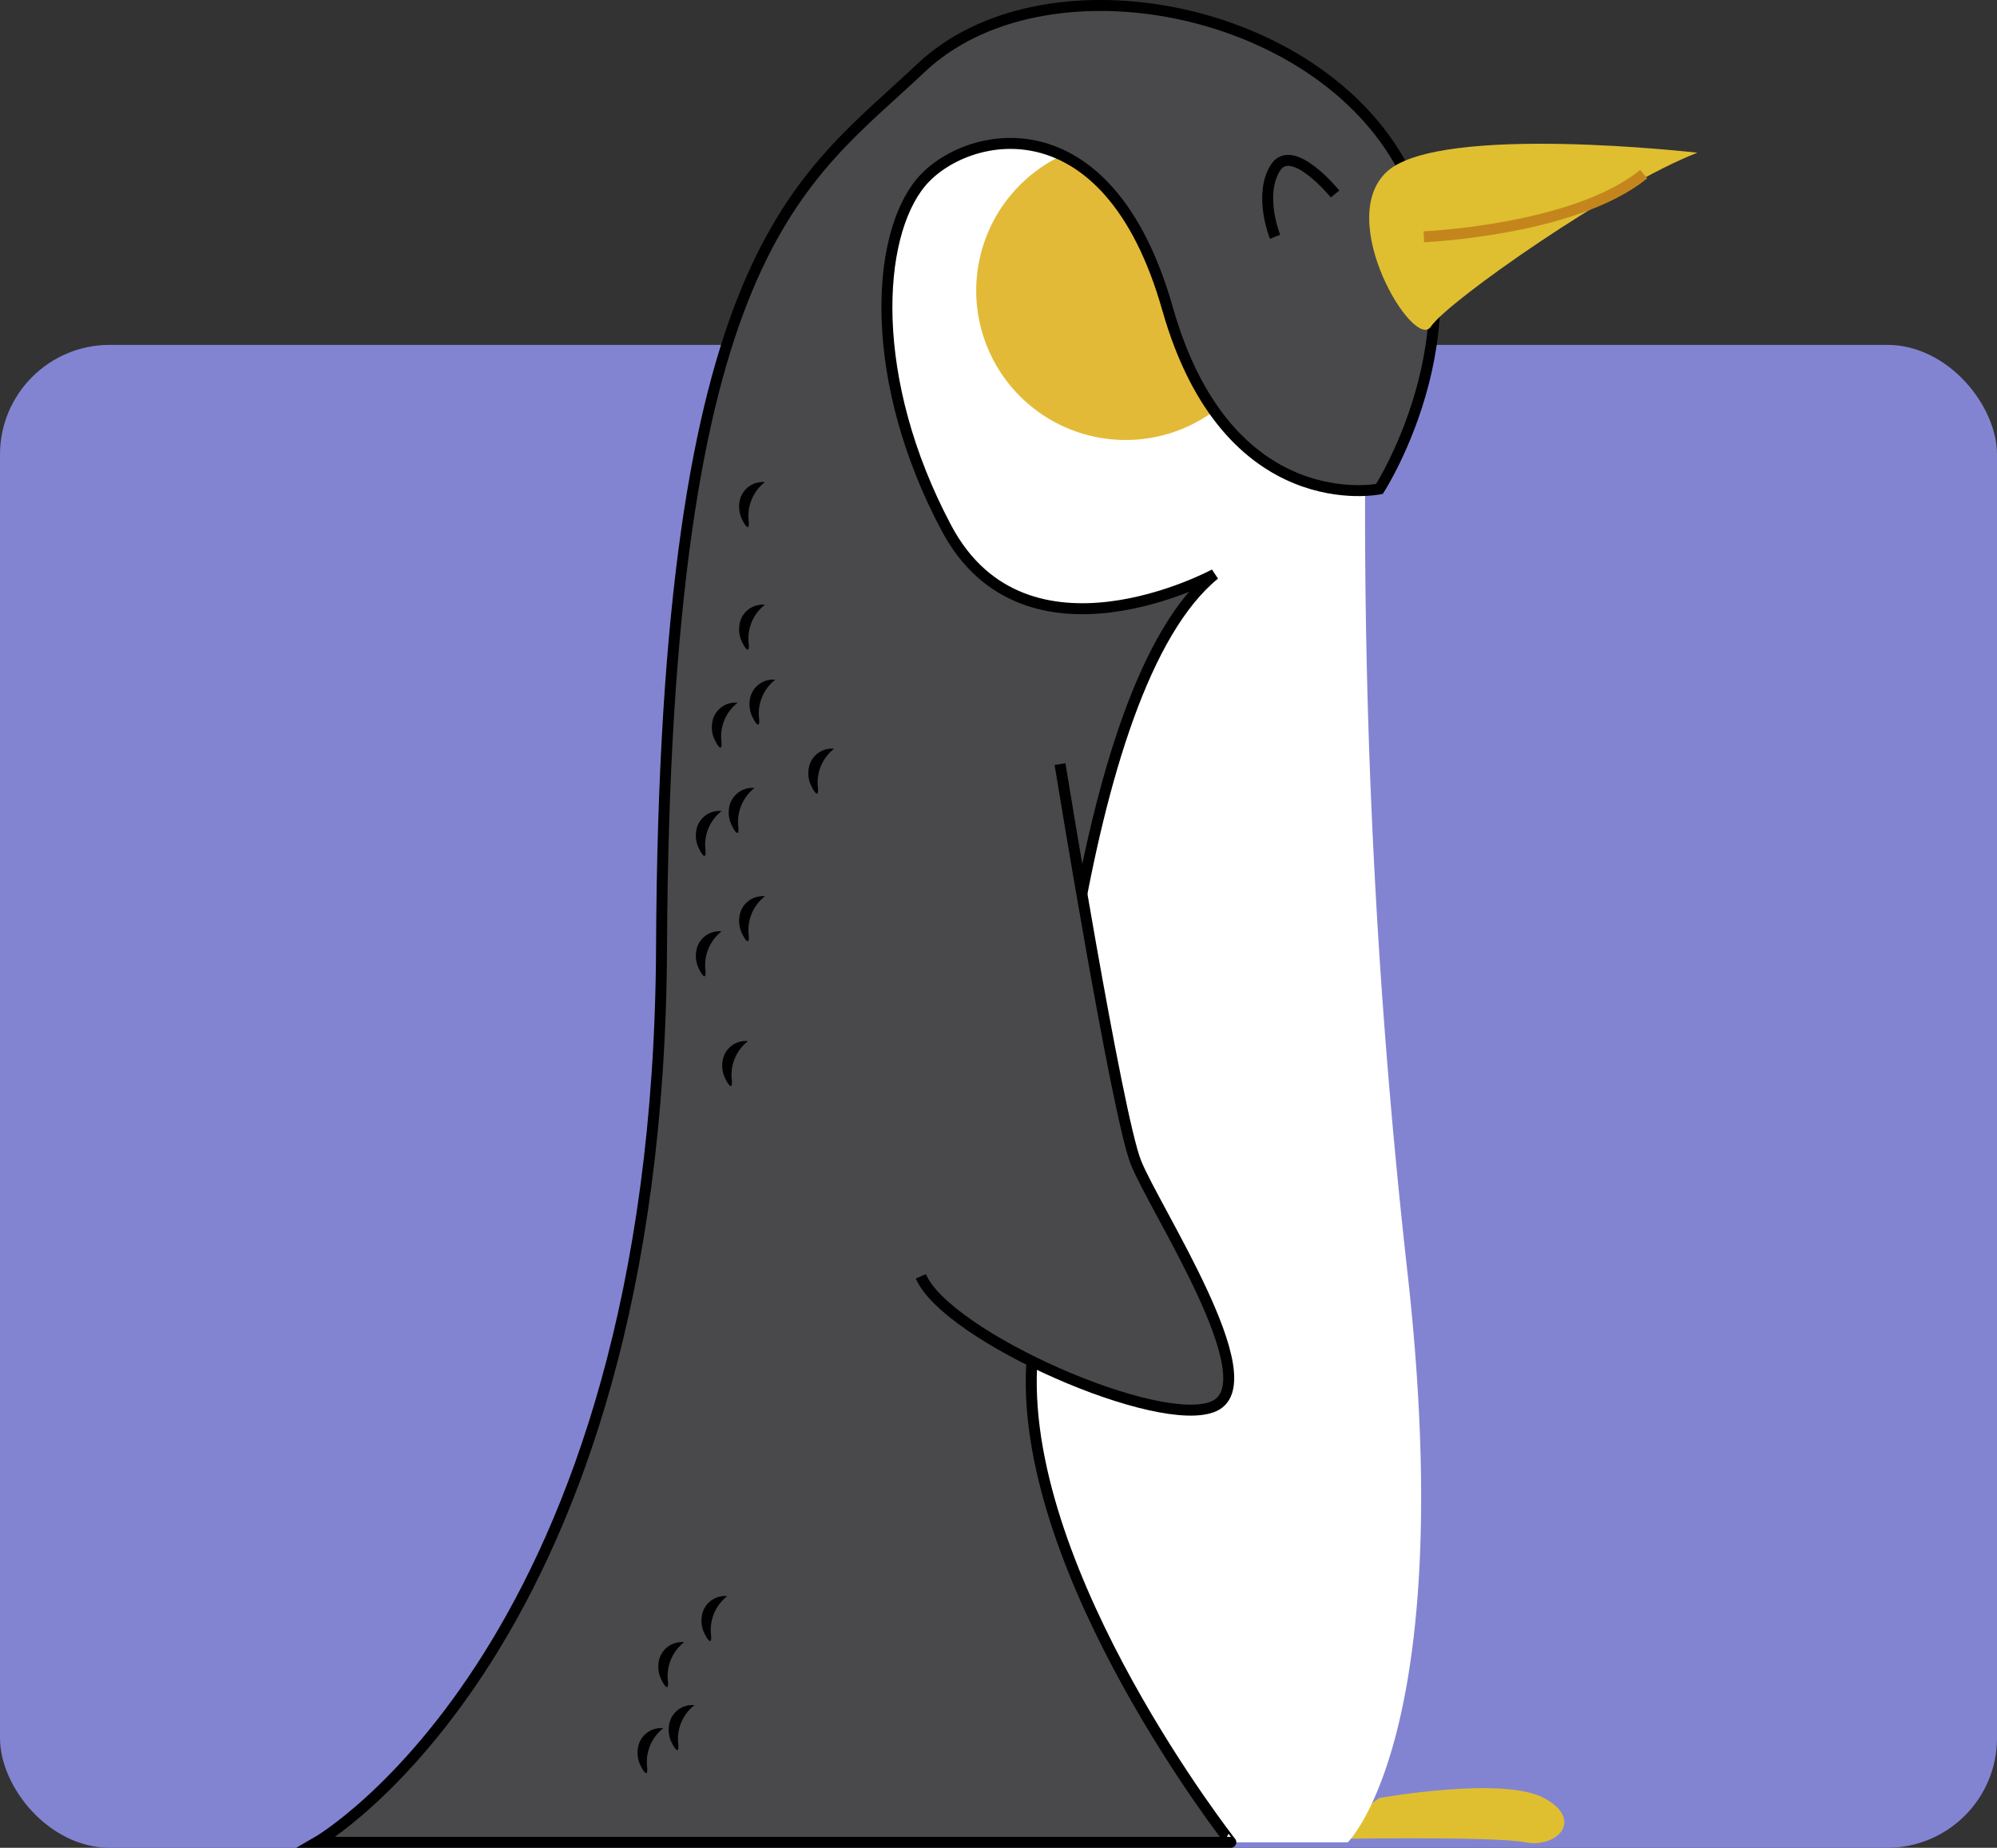 <svg xmlns="http://www.w3.org/2000/svg" xmlns:xlink="http://www.w3.org/1999/xlink" width="182" height="168.438" viewBox="0 0 182 168.438">
  <rect x="0" y="0" width="182" height="168.438" fill="#333333" stroke="none"/>
  <defs>
    <clipPath id="clip-path">
      <rect id="Rectangle_46125" data-name="Rectangle 46125" width="127.693" height="168.438" fill="none"/>
    </clipPath>
  </defs>
  <g id="_2" data-name="2" transform="translate(-299 -1150.562)">
    <rect id="Rectangle_45996" data-name="Rectangle 45996" width="182" height="137" rx="10" transform="translate(299 1182)" fill="#8284d2"/>
    <g id="Group_176190" data-name="Group 176190" transform="translate(326 1150.562)">
      <g id="Group_176189" data-name="Group 176189" clip-path="url(#clip-path)">
        <path id="Path_188752" data-name="Path 188752" d="M17.6,163.9s11.241-2.018,14.988,0,1.153,4.612-1.73,4.035-18.734-.288-18.734-.288Z" transform="translate(81.119 0)" fill="#dfbf30"/>
        <path id="Path_188753" data-name="Path 188753" d="M63.928,167.938H74.592s10.088-9.8,5.477-51.592a622.377,622.377,0,0,1-3.747-83.585c.288-8.935-12-27.754-26.612-23.922s-27,7.205-24.116,29.975S37.988,167.938,37.988,167.938Z" transform="translate(21.243 0)" fill="#fff"/>
        <path id="Path_188754" data-name="Path 188754" d="M38.487,26.492A13.618,13.618,0,1,0,52.106,12.873,13.619,13.619,0,0,0,38.487,26.492" transform="translate(23.482 0)" fill="#e3ba38"/>
        <path id="Path_188755" data-name="Path 188755" d="M23.932,167.938h83.3S88.206,143.727,89.07,124.7s3.955-61.968,16.677-72.344c0,0-17.227,9.333-24.432-4.213s-6.44-26.563-2.332-31.5c3.958-4.757,17-7.81,22.481,11.5s19.311,16.428,19.311,16.428,10.088-15.657,1.729-30.021S89.935-4.171,78.983,6.205,55.637,22.673,55.348,86.371s-31.416,81.567-31.416,81.567" transform="translate(-22.057 0)" fill="#49494b"/>
        <path id="Path_188756" data-name="Path 188756" d="M23.932,167.938h83.3S88.206,143.727,89.07,124.7s3.955-61.968,16.677-72.344c0,0-17.227,9.333-24.432-4.213s-6.44-26.563-2.332-31.5c3.958-4.757,17-7.81,22.481,11.5s19.311,16.428,19.311,16.428,10.088-15.657,1.729-30.021S89.935-4.171,78.983,6.205,55.637,22.673,55.348,86.371,23.932,167.938,23.932,167.938Z" transform="translate(-22.057 0)" fill="none" stroke="#000" stroke-miterlimit="10" stroke-width="1"/>
        <path id="Path_188757" data-name="Path 188757" d="M55.394,69.654s5.188,31.993,6.917,36.316,12.025,19.888,7.166,22.193-24.459-6.341-26.765-11.817" transform="translate(14.213 0)" fill="#49494b"/>
        <path id="Path_188758" data-name="Path 188758" d="M55.394,69.654s5.188,31.993,6.917,36.316,12.025,19.888,7.166,22.193-24.459-6.341-26.765-11.817" transform="translate(14.213 0)" fill="none" stroke="#000" stroke-miterlimit="10" stroke-width="1"/>
        <path id="Path_188759" data-name="Path 188759" d="M39.162,17.681s-3.947-4.856-5.468-2.341,0,6.244,0,6.244" transform="translate(55.512 0)" fill="none" stroke="#000" stroke-miterlimit="10" stroke-width="1"/>
        <path id="Path_188760" data-name="Path 188760" d="M87.332,43.953A2.132,2.132,0,0,0,85.068,45.5a2.709,2.709,0,0,0,.026,1.467c.186.565.887,1.808.756.5a3.909,3.909,0,0,1,1.482-3.52" transform="translate(-44.618 0)"/>
        <path id="Path_188761" data-name="Path 188761" d="M87.332,55.129a2.132,2.132,0,0,0-2.264,1.549,2.709,2.709,0,0,0,.026,1.467c.186.565.887,1.808.756.5a3.909,3.909,0,0,1,1.482-3.52" transform="translate(-44.618 0)"/>
        <path id="Path_188762" data-name="Path 188762" d="M86.386,61.962a2.133,2.133,0,0,0-2.264,1.549,2.719,2.719,0,0,0,.027,1.467c.186.565.887,1.808.756.5a3.911,3.911,0,0,1,1.481-3.52" transform="translate(-42.727 0)"/>
        <path id="Path_188763" data-name="Path 188763" d="M88.278,71.834a2.132,2.132,0,0,0-2.264,1.549,2.71,2.71,0,0,0,.026,1.467c.186.565.887,1.808.756.5a3.912,3.912,0,0,1,1.482-3.52" transform="translate(-46.51 0)"/>
        <path id="Path_188764" data-name="Path 188764" d="M87.332,81.707a2.132,2.132,0,0,0-2.264,1.549,2.709,2.709,0,0,0,.026,1.467c.186.565.887,1.808.756.5a3.909,3.909,0,0,1,1.482-3.52" transform="translate(-44.618 0)"/>
        <path id="Path_188765" data-name="Path 188765" d="M91.275,84.9a2.132,2.132,0,0,0-2.264,1.549,2.709,2.709,0,0,0,.026,1.467c.186.565.887,1.808.756.5a3.909,3.909,0,0,1,1.482-3.52" transform="translate(-52.504 0)"/>
        <path id="Path_188766" data-name="Path 188766" d="M88.873,94.906a2.132,2.132,0,0,0-2.264,1.549,2.709,2.709,0,0,0,.026,1.467c.186.565.887,1.808.756.5a3.91,3.91,0,0,1,1.482-3.52" transform="translate(-47.7 0)"/>
        <path id="Path_188767" data-name="Path 188767" d="M90.764,145.5a2.132,2.132,0,0,0-2.264,1.549,2.71,2.71,0,0,0,.026,1.467c.186.565.887,1.808.756.5a3.91,3.91,0,0,1,1.482-3.52" transform="translate(-51.482 0)"/>
        <path id="Path_188768" data-name="Path 188768" d="M94.7,149.7a2.132,2.132,0,0,0-2.264,1.549,2.71,2.71,0,0,0,.026,1.467c.186.565.887,1.808.756.5A3.91,3.91,0,0,1,94.7,149.7" transform="translate(-59.35 0)"/>
        <path id="Path_188769" data-name="Path 188769" d="M96.589,157.538a2.132,2.132,0,0,0-2.264,1.549,2.709,2.709,0,0,0,.026,1.467c.186.565.887,1.808.756.5a3.912,3.912,0,0,1,1.482-3.52" transform="translate(-63.132 0)"/>
        <path id="Path_188770" data-name="Path 188770" d="M93.752,155.441a2.132,2.132,0,0,0-2.264,1.549,2.709,2.709,0,0,0,.026,1.467c.186.565.887,1.808.756.5a3.91,3.91,0,0,1,1.482-3.52" transform="translate(-57.458 0)"/>
        <path id="Path_188771" data-name="Path 188771" d="M81.024,68.253A2.132,2.132,0,0,0,78.76,69.8a2.709,2.709,0,0,0,.026,1.467c.186.565.887,1.808.756.5a3.91,3.91,0,0,1,1.482-3.52" transform="translate(-32.002 0)"/>
        <path id="Path_188772" data-name="Path 188772" d="M89.818,64.059a2.132,2.132,0,0,0-2.264,1.549,2.709,2.709,0,0,0,.026,1.467c.186.565.887,1.808.756.5a3.909,3.909,0,0,1,1.482-3.52" transform="translate(-49.59 0)"/>
        <path id="Path_188773" data-name="Path 188773" d="M91.275,73.932a2.132,2.132,0,0,0-2.264,1.549,2.709,2.709,0,0,0,.026,1.467c.186.565.887,1.808.756.5a3.909,3.909,0,0,1,1.482-3.52" transform="translate(-52.504 0)"/>
        <path id="Path_188774" data-name="Path 188774" d="M29.909,13.922S6.563,11.235,1.663,15.605,4.1,32.08,5.621,29.774,22.415,16.8,29.909,13.922" transform="translate(97.784 0)" fill="#dfbf30"/>
        <path id="Path_188775" data-name="Path 188775" d="M4.892,21.584S18.641,21,24.932,15.875" transform="translate(97.869 0)" fill="none" stroke="#c4861c" stroke-miterlimit="10" stroke-width="1"/>
      </g>
    </g>
  </g>
</svg>

